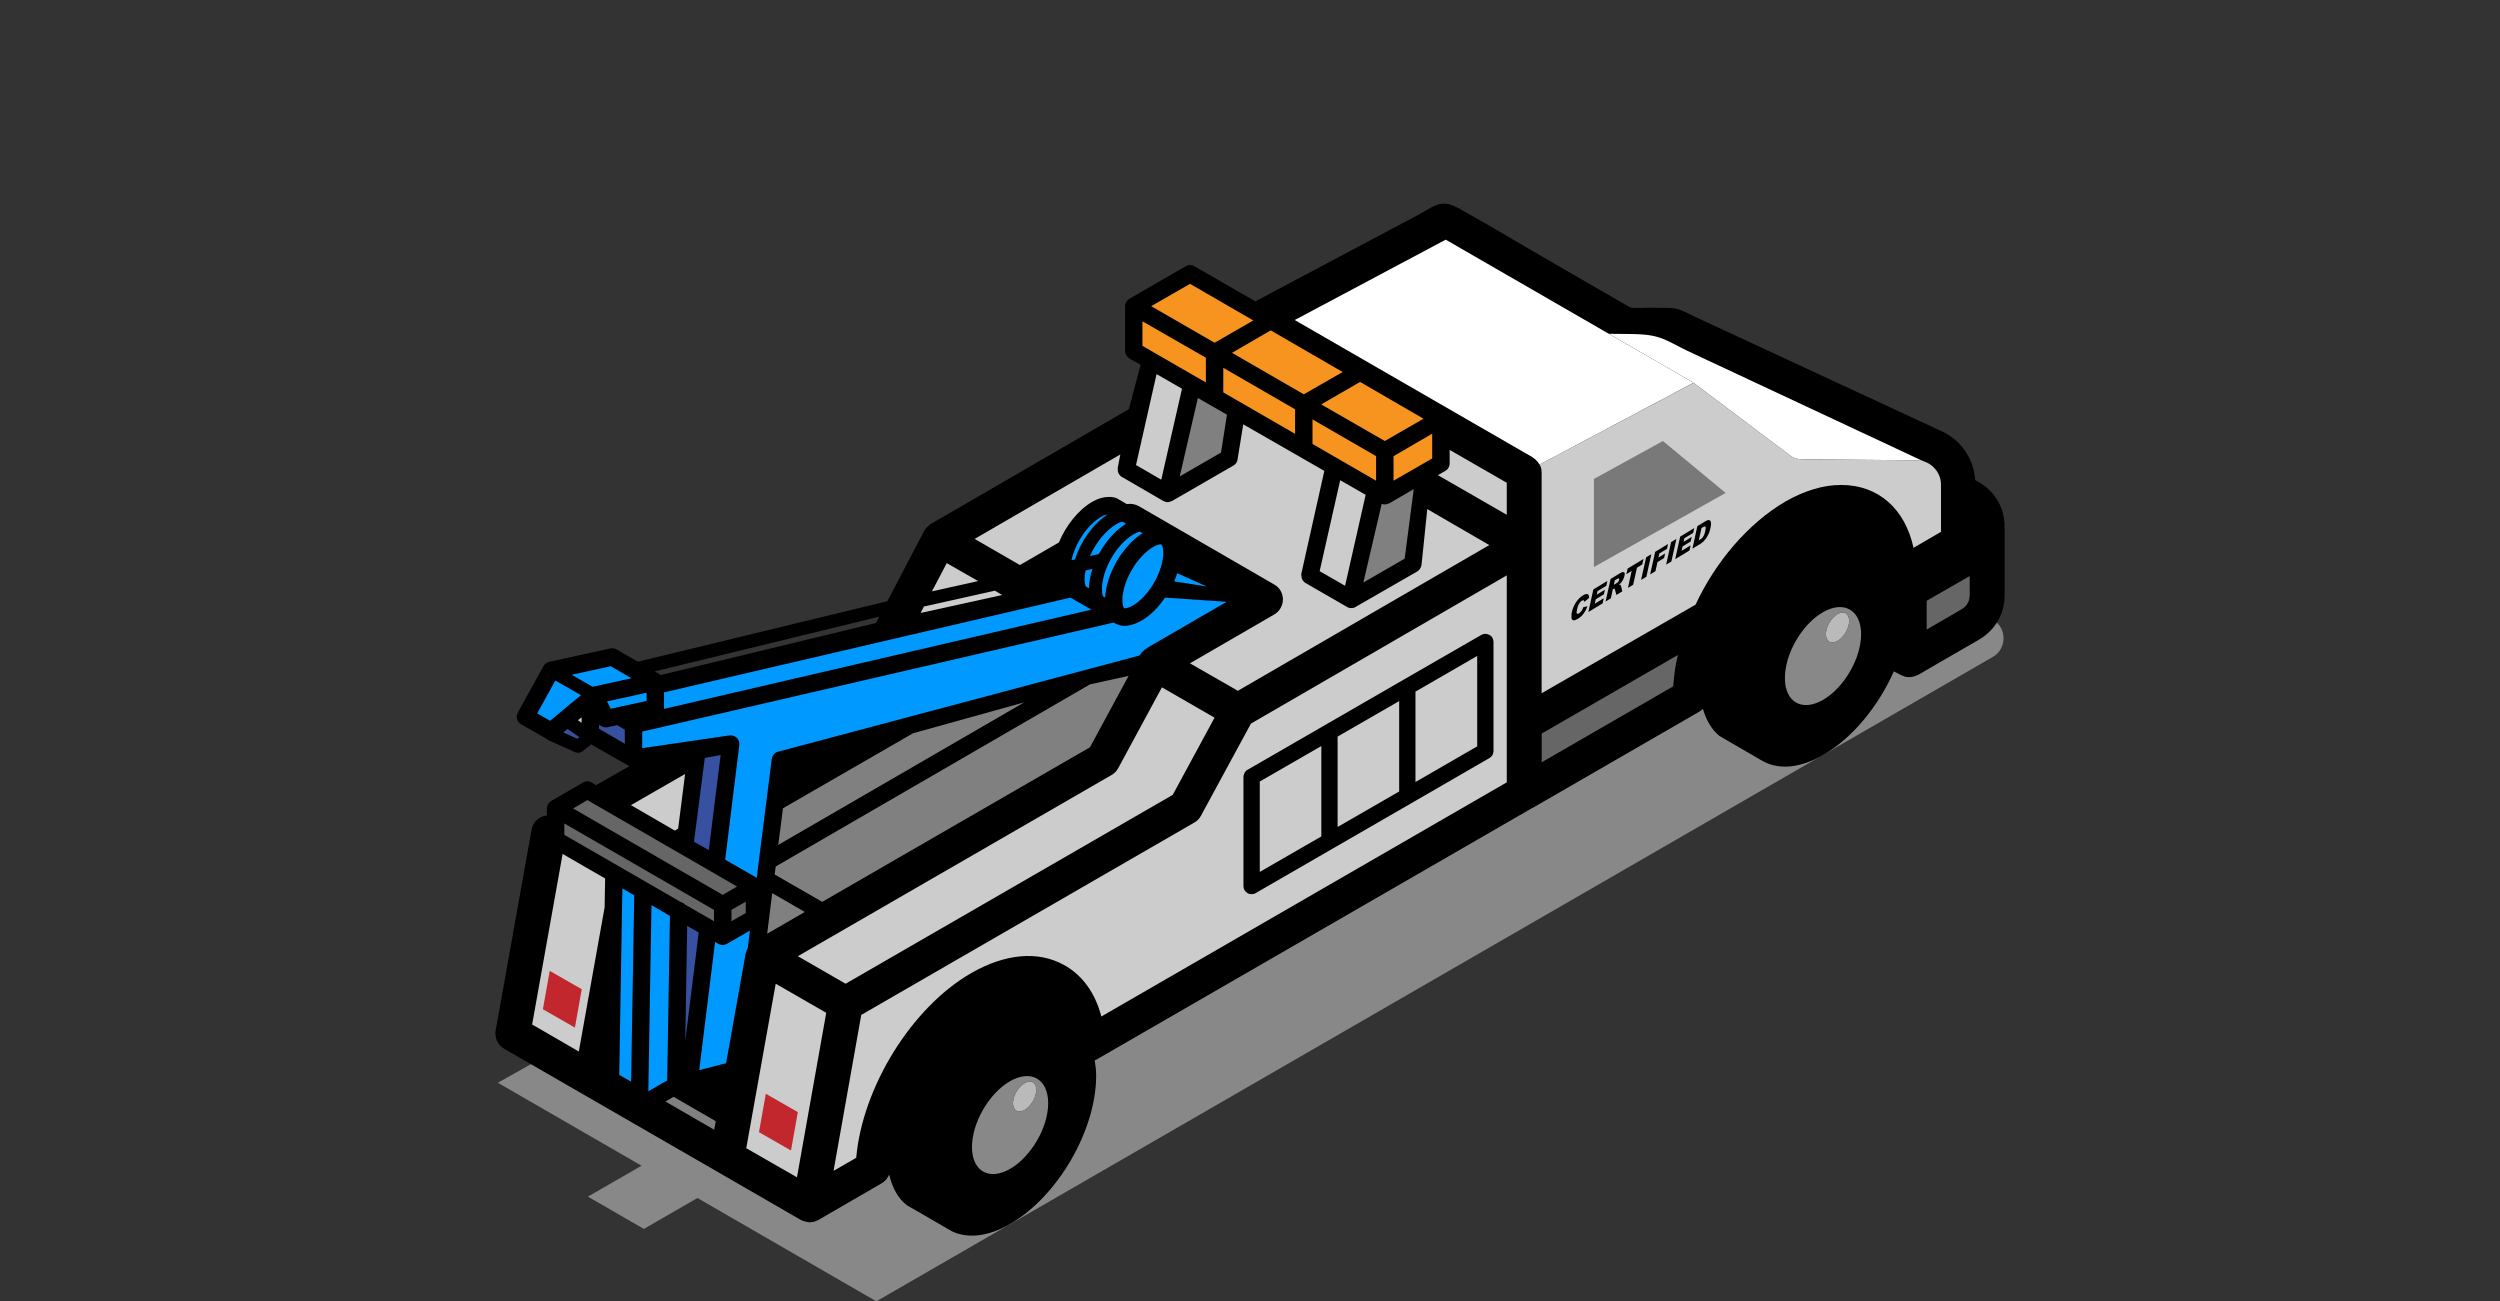 <?xml version="1.0" encoding="utf-8"?>
<!-- Generator: Adobe Illustrator 27.6.1, SVG Export Plug-In . SVG Version: 6.00 Build 0)  -->
<svg version="1.1" id="Layer_1" xmlns="http://www.w3.org/2000/svg" xmlns:xlink="http://www.w3.org/1999/xlink" x="0px" y="0px"
	 viewBox="0 0 172.9 90" style="enable-background:new 0 0 172.9 90;" xml:space="preserve">
<rect x="0" y="0" width="172.9" height="90" fill="#333333" stroke="none"/>
<style type="text/css">
	.st0{fill:#888888;}
	.st1{fill:#666666;}
	.st2{fill:#CCCCCC;}
	.st3{fill:none;stroke:#000000;stroke-linecap:round;stroke-linejoin:round;stroke-miterlimit:10;}
	.st4{fill:#FFFFFF;}
	.st5{fill:#808080;}
	.st6{fill:#0099FF;}
	.st7{fill:#3751A0;}
	.st8{fill:#F79420;}
	.st9{fill:#797979;}
	.st10{fill:#BABABA;}
	.st11{fill:#C1272D;}
	.st12{enable-background:new    ;}
	.st13{clip-path:url(#SVGID_00000038394760819201104410000004131685347730070957_);}
</style>
<g>
	<path class="st0" d="M137.813,45.439L60.608,90l-12.371-7.145l-3.71,2.136l-3.868-2.234
		l3.71-2.136l-9.94-5.738l80.837-45.329l0.581-0.325l21.966,13.611
		C138.817,43.421,138.817,44.868,137.813,45.439z"/>
	<path d="M138.638,36.404c0-1.28-0.67-2.418-1.778-3.058l-0.254-0.142
		c-0.071-0.955-0.447-1.828-1.097-2.509c-0.03-0.041-0.061-0.071-0.102-0.112
		c-0.183-0.173-0.366-0.315-0.579-0.457c-0.203-0.132-0.417-0.254-0.64-0.345
		l-12.911-5.993c0,0-1.382-0.64-1.402-0.65
		c-0.498-0.231-0.996-0.462-1.494-0.694c-0.406-0.189-0.813-0.377-1.219-0.566
		c-0.312-0.145-0.633-0.327-0.965-0.448c-0.371-0.135-0.72-0.136-1.108-0.14
		c-0.343-0.003-0.687-0.007-1.03-0.01c-0.415-0.004-0.895,0.059-1.305-0.013
		c-1.714-0.989-3.428-1.979-5.142-2.968c-1.401-0.809-2.793-1.635-4.193-2.447
		c-0.712-0.413-1.426-0.822-2.144-1.223c-0.452-0.253-0.946-0.583-1.488-0.549
		c-0.565,0.036-1.133,0.478-1.619,0.736c-1.112,0.59-2.224,1.181-3.336,1.771
		c-2.288,1.215-4.576,2.43-6.864,3.645c-0.319,0.169-0.637,0.338-0.956,0.508
		l-0.193,0.102l-4.216-2.428c-0.193-0.112-0.427-0.112-0.599,0
		c0,0-3.901,2.245-3.921,2.265c-0.061,0.051-0.112,0.102-0.152,0.152
		c-0.02,0.031-0.03,0.041-0.041,0.061c-0.051,0.091-0.081,0.183-0.081,0.284
		v3.078c0,0.224,0.122,0.427,0.295,0.538l0.782,0.437l-0.813,3.068l-13.677,7.929
		c-0.051,0.02-0.081,0.061-0.112,0.081c-0.03,0.02-0.061,0.051-0.081,0.071
		c-0.112,0.081-0.193,0.193-0.284,0.335l-2.55,4.866l-17.254,4.183l-1.483-0.853
		c-0.132-0.071-0.284-0.102-0.437-0.061l-4.216,0.924
		c-0.173,0.051-0.325,0.163-0.396,0.305l-1.768,3.2
		c-0.173,0.295-0.061,0.65,0.223,0.813l1.768,1.006
		c0.031,0.041,0.071,0.061,0.112,0.091l1.879,0.843
		c0.061,0.02,0.122,0.031,0.193,0.031c0.102,0,0.193-0.031,0.284-0.091
		l0.61-0.488l2.646,1.506l-2.311,1.314l-0.295-0.183
		c-0.183-0.112-0.427-0.112-0.599,0l-2.194,1.27c-0.031,0-0.031,0.03-0.041,0.03
		c-0.061,0.051-0.112,0.091-0.152,0.152c-0.02,0.03-0.031,0.041-0.041,0.061
		c-0.051,0.091-0.071,0.183-0.071,0.274v0.488
		c-0.528,0.061-0.965,0.437-1.057,0.965L34.281,71.268
		c-0.091,0.498,0.152,1.006,0.579,1.26l14.76,8.513l5.77,3.332
		c0.122,0.061,0.244,0.102,0.366,0.122c0.01,0.01,0.02,0.01,0.041,0.01
		c0.061,0.01,0.102,0.01,0.163,0.031h0.041c0.132,0,0.254-0.031,0.376-0.061
		c0.03-0.031,0.071-0.041,0.102-0.051c0.051-0.02,0.081-0.041,0.122-0.051
		l4.378-2.54c0.234-0.132,0.406-0.345,0.518-0.599
		c0.213,0.914,0.609,1.635,1.189,2.093c0.02,0.01,0.041,0.02,0.051,0.041
		l0.61,0.345l2.204,1.28c0.112,0.071,0.224,0.122,0.325,0.183
		c1.067,0.488,2.479,0.356,4.002-0.538c3.281-1.9,5.943-6.491,5.932-10.26
		c0-0.376-0.051-0.721-0.102-1.046c0.041-0.02,0.091-0.03,0.122-0.051
		l30.16-17.411c0.01-0.01,0.01-0.01,0.031-0.01l11.489-6.633
		c0.102-0.061,0.183-0.132,0.264-0.203c0.234,0.802,0.609,1.442,1.138,1.869
		c0.02,0.01,0.03,0.02,0.051,0.03l0.609,0.356l2.204,1.28
		c0.112,0.071,0.213,0.112,0.325,0.173c1.067,0.498,2.468,0.366,4.002-0.528
		c2.022-1.168,3.809-3.373,4.876-5.77l0.518,0.264
		c0.051,0.02,0.102,0.041,0.163,0.061c0.03,0.01,0.061,0.02,0.091,0.041
		c0.102,0.02,0.193,0.031,0.295,0.031c0.102,0,0.213-0.01,0.315-0.051
		c0.03,0,0.071-0.02,0.102-0.03c0.061-0.031,0.122-0.051,0.183-0.071
		l4.216-2.438c1.107-0.64,1.778-1.778,1.778-3.068V36.536
		c0-0.01-0.02-0.031-0.02-0.051C138.618,36.465,138.638,36.425,138.638,36.404z
		 M60.587,43.084l-14.897,3.604c-0.01,0-0.02-0.01-0.041-0.02
		c-0.01-0.01-0.01-0.02-0.031-0.041l-0.345-0.193l15.537-3.787L60.587,43.084z"/>
	<g>
		<path class="st1" d="M106.623,50.732v1.988l9.097-5.254
			c0.048-0.711,0.145-1.446,0.325-2.169L106.623,50.732z"/>
		<path class="st2" d="M134.239,33.529v3.251L132.34,37.887
			c-0.589-2.702-2.438-4.348-5.008-4.348c-1.229,0-2.509,0.386-3.84,1.138
			c-2.59,1.514-4.846,4.175-6.227,7.141l-10.646,6.126V32.686
			c0-0.102-0.01-0.203-0.03-0.295c-0.01-0.01-0.01-0.031-0.01-0.041
			c-0.031-0.071-0.061-0.152-0.102-0.224l10.656-5.648l6.647,4.999
			c0.02,0.02,0.041,0.03,0.061,0.041c0.051,0.041,0.102,0.081,0.163,0.102
			c0.091,0.051,0.183,0.081,0.284,0.102c0.091,0.03,0.193,0.041,0.284,0.041
			l7.93,0.07c0.051,0,0.102,0,0.152,0.01c0.122-0.01,0.244,0.02,0.366,0.061
			c0.264,0.071,0.508,0.213,0.701,0.406
			C134.057,32.635,134.239,33.062,134.239,33.529z"/>
	</g>
	<g>
		<g>
			<path class="st3" d="M98.683,30.952"/>
		</g>
		<g>
			<path class="st3" d="M95.303,32.903"/>
		</g>
	</g>
	<g>
		<g>
			<polygon class="st2" points="64.452,40.898 67.646,40.187 65.477,38.946 			"/>
			<path class="st4" d="M133.02,31.904c-0.122-0.041-0.244-0.071-0.366-0.061
				c-0.051-0.01-0.102-0.01-0.152-0.01l-7.934-0.071
				c-0.102,0-0.193-0.01-0.284-0.041c-0.102-0.02-0.193-0.051-0.284-0.102
				c-0.051-0.02-0.112-0.051-0.163-0.102c-0.02-0.01-0.041-0.02-0.061-0.041
				l-6.644-4.998l-10.656,5.648l10.646-5.658l-5.851-3.383
				c0.467,0.005,0.933,0.01,1.4,0.014c0.696,0.007,1.399,0.024,2.067,0.239
				c0.679,0.219,1.292,0.611,1.935,0.913c1.172,0.549,2.345,1.097,3.517,1.646
				c1.383,0.647,2.766,1.295,4.15,1.942c1.341,0.628,2.682,1.255,4.022,1.883
				c1.045,0.489,2.09,0.978,3.135,1.467c0.496,0.232,0.992,0.464,1.488,0.696
				C132.997,31.893,133.009,31.899,133.02,31.904z"/>
			<path class="st2" d="M133.721,32.31l-1.067-0.467c0.122-0.01,0.244,0.02,0.366,0.061
				L133.721,32.31z"/>
		</g>
		<polygon class="st2" points="51.611,79.41 55.118,81.422 57.142,70.047 53.648,68.035 		"/>
		<path class="st2" d="M57.648,80.977l1.567-0.904c0.434-4.892,3.832-10.399,7.953-12.773
			c2.35-1.35,4.627-1.554,6.41-0.566c1.277,0.699,2.169,1.94,2.591,3.567
			l28.04-16.195V39.791L86.515,50.044l-3.458,6.374
			c-0.108,0.205-0.265,0.361-0.458,0.47l-23.035,13.304L57.648,80.977z
			 M85.998,53.735c0-0.203,0.101-0.394,0.282-0.496l5.384-3.109l5.385-3.109
			l5.396-3.109c0.18-0.101,0.394-0.101,0.563,0
			c0.18,0.09,0.282,0.282,0.282,0.484v7.547c0,0.203-0.101,0.383-0.282,0.484
			l-5.396,3.12l-5.385,3.109l-5.384,3.109c-0.09,0.056-0.191,0.079-0.282,0.079
			c-0.101,0-0.203-0.023-0.282-0.079c-0.18-0.101-0.282-0.282-0.282-0.484V53.735z
			"/>
		<polygon class="st2" points="97.894,47.832 97.894,54.084 102.163,51.617 102.163,45.365 		"/>
		<polygon class="st2" points="92.509,50.941 92.509,57.193 96.767,54.738 96.767,48.486 		"/>
		<polygon class="st2" points="87.125,54.05 87.125,60.302 91.383,57.847 91.383,51.595 		"/>
		<path class="st2" d="M55.178,66.131l3.302,1.904l22.626-13.063l2.892-5.338l-3.639-2.097
			l-3.024,5.591c-0.108,0.193-0.265,0.361-0.458,0.47L55.178,66.131z"/>
		<polygon class="st5" points="70.838,48.573 57.897,56.074 53.824,58.431 54.006,57.039 
			54.149,55.901 63.144,50.712 		"/>
		<polygon class="st5" points="53.575,60.48 56.865,62.372 75.381,51.682 78.056,46.742 
			75.381,47.332 53.648,59.926 		"/>
		<polygon class="st5" points="53.057,64.577 55.66,63.071 53.407,61.769 		"/>
		<polygon class="st1" points="50.587,62.926 50.587,63.709 51.575,63.143 51.575,62.36 		"/>
		<path class="st6" d="M48.358,74.012l1.771-0.458h0.084l1.362-7.64
			c0-0.012,0.012-0.024,0.024-0.036c0.012-0.084,0.048-0.145,0.072-0.217
			c0.024-0.036,0.024-0.084,0.048-0.12l0.145-1.181l-1.591,0.916
			c-0.084,0.048-0.193,0.084-0.289,0.084c-0.108,0-0.217-0.036-0.301-0.084
			l-0.229-0.133L48.358,74.012z"/>
		<polygon class="st7" points="47.394,71.987 48.322,64.493 47.526,64.035 		"/>
		<polygon class="st6" points="44.839,75.47 46.141,74.723 46.333,63.348 45.056,62.601 		"/>
		<path class="st6" d="M42.827,74.337l0.819,0.47l0.217-12.821c0-0.024,0-0.048,0.012-0.06
			l-0.831-0.482L42.827,74.337z"/>
		<polygon class="st2" points="36.802,70.855 40.031,72.723 41.815,62.757 41.851,60.757 
			38.911,59.058 		"/>
		<path class="st1" d="M39.031,57.74l0.096,0.053l7.953,4.591
			c0.12,0.036,0.229,0.084,0.301,0.181l2,1.145v-0.783l-10.351-5.977V57.74z
			"/>
		<polygon class="st1" points="39.634,55.913 49.984,61.89 50.973,61.311 40.622,55.335 		"/>
		<polygon class="st2" points="43.634,55.684 46.671,57.444 46.9,57.311 47.382,53.527 		"/>
		<polygon class="st7" points="47.996,58.215 49.02,58.793 49.84,52.214 48.743,52.419 		"/>
		<path class="st7" d="M41.429,50.138v0.265l1.783,1.036v-0.976l-0.53-0.313l-0.651,0.145
			c-0.036,0.012-0.084,0.012-0.12,0.012c-0.096,0-0.193-0.012-0.289-0.072
			L41.429,50.138z"/>
		<polygon class="st7" points="38.959,50.656 39.923,51.09 40.068,50.981 39.248,50.415 		"/>
		<polygon class="st2" points="39.971,49.812 40.224,49.993 40.224,49.608 		"/>
		<polygon class="st6" points="37.152,49.342 38.043,49.849 40.176,48.077 38.405,47.065 		"/>
		<polygon class="st6" points="41.983,48.511 42.237,49.017 44.719,48.475 44.719,47.908 		"/>
		<polygon class="st6" points="39.537,46.667 40.983,47.499 43.67,46.908 42.237,46.077 		"/>
		<polygon class="st2" points="63.669,42.392 69.308,41.151 68.802,40.85 63.898,41.946 		"/>
		<path class="st6" d="M45.912,49.029l29.566-6.866l-1.446-0.831L45.924,47.884v1.072
			C45.924,48.981,45.912,49.005,45.912,49.029z"/>
		<path class="st6" d="M50.948,51.021c0.144,0.133,0.205,0.325,0.181,0.518l-0.976,7.917
			l2.181,1.253l1.041-8.224c0.036-0.253,0.217-0.458,0.47-0.506l24.971-6.646
			l0.012-0.012c0-0.012,0.012-0.012,0.012-0.024c0,0,0-0.012,0.012-0.012
			c0-0.012,0.012-0.012,0.012-0.024c0.036-0.048,0.06-0.096,0.096-0.133
			c0.024-0.036,0.072-0.06,0.096-0.096c0.072-0.06,0.133-0.12,0.217-0.169
			c0.036-0.012,0.06-0.048,0.096-0.072l5.463-3.169l-4.258-0.289
			c-0.458,0.675-1.024,1.253-1.651,1.603c-0.41,0.229-0.807,0.349-1.145,0.349
			c-0.205,0-0.386-0.036-0.542-0.121l-0.096-0.036c-0.012,0-0.012,0-0.012-0.012
			l-0.108-0.06l-32.603,7.541v1.145l6.001-0.876
			C50.611,50.828,50.804,50.889,50.948,51.021z"/>
		<path class="st6" d="M77.623,41.512c0,0.398,0.108,0.554,0.12,0.554
			c0.036,0.012,0.241,0.024,0.59-0.181c1.121-0.639,2.121-2.362,2.121-3.675
			c0-0.386-0.108-0.566-0.157-0.566c-0.048,0-0.253,0.012-0.542,0.181
			C78.623,38.488,77.623,40.211,77.623,41.512z"/>
		<path class="st6" d="M74.104,38.741l0.241-0.048c0.386-1.241,1.241-2.458,2.253-3.109
			c-0.084,0-0.229,0.036-0.458,0.169C75.201,36.295,74.357,37.584,74.104,38.741z"/>
		<path class="st6" d="M75.008,40.054c0,0.229,0.036,0.386,0.072,0.494l0.229,0.133
			c0.012-0.434,0.096-0.88,0.241-1.337l-0.47,0.108
			C75.044,39.657,75.008,39.862,75.008,40.054z"/>
		<path class="st6" d="M75.381,38.452l0.615-0.133c0.47-0.868,1.133-1.639,1.88-2.097
			l-0.241-0.145c-0.108,0.024-0.253,0.072-0.422,0.169
			C76.466,36.693,75.779,37.548,75.381,38.452z"/>
		<path class="st6" d="M76.213,40.753c0,0.217,0.024,0.374,0.072,0.482l0.145,0.096
			c0.084-1.639,1.193-3.567,2.591-4.458l-0.193-0.108
			c-0.108,0.024-0.241,0.084-0.422,0.181
			C77.225,37.632,76.213,39.38,76.213,40.753z"/>
		<path class="st6" d="M81.201,40.211l2.253,0.348L81.418,39.645
			C81.358,39.838,81.286,40.018,81.201,40.211z"/>
		<polygon class="st8" points="79.012,22.222 79.012,23.921 83.398,26.451 83.398,24.74 		"/>
		<polygon class="st8" points="79.615,21.174 84.001,23.704 86.676,22.162 82.302,19.631 		"/>
		<polygon class="st8" points="85.206,24.403 90.17,27.271 92.857,25.728 87.881,22.848 		"/>
		<polygon class="st8" points="84.603,25.439 84.603,27.138 89.568,30.006 89.568,28.307 		"/>
		<polygon class="st8" points="91.375,27.969 95.773,30.5 98.448,28.958 94.062,26.415 		"/>
		<polygon class="st8" points="96.376,31.548 96.376,33.247 99.051,31.705 99.051,29.994 		"/>
		<polygon class="st8" points="90.773,29.006 90.773,30.705 95.171,33.247 95.171,31.548 		"/>
		<polygon class="st2" points="78.566,32.163 80.313,33.176 81.747,26.885 79.988,25.873 		"/>
		<polygon class="st5" points="81.591,32.947 84.446,31.296 84.856,28.68 82.844,27.524 		"/>
		<polygon class="st2" points="91.267,39.502 93.026,40.514 94.448,34.223 92.688,33.211 		"/>
		<path class="st5" d="M94.291,40.285l2.856-1.651l0.627-4.808l-1.699,0.988
			c-0.012,0-0.024,0-0.036,0.012c-0.084,0.036-0.169,0.06-0.265,0.06
			c-0.084,0-0.157-0.012-0.217-0.036L94.291,40.285z"/>
		<path class="st2" d="M104.209,33.39v2.215l-4.764-2.743l0.508-0.295
			c0.193-0.102,0.305-0.305,0.305-0.528v-0.924L104.209,33.39z"/>
		<path class="st2" d="M103,37.698L85.609,47.775l-3.312-1.9l5.821-3.373
			c0.376-0.213,0.609-0.62,0.609-1.046c0-0.437-0.234-0.833-0.609-1.036
			l-9.356-5.414c-0.254-0.142-0.549-0.193-0.833-0.142L77.32,34.508
			c-0.01-0.01-0.02-0.01-0.02-0.01v-0.01c-0.234-0.112-0.447-0.122-0.62-0.122
			c-0.345,0-0.752,0.112-1.138,0.335c-0.975,0.569-1.828,1.656-2.306,2.814
			l-2.702,1.564l-3.129-1.808l10.077-5.841L77.3,32.365v0.02
			c0,0.041,0,0.091,0.01,0.132v0.091c0.02,0.051,0.041,0.081,0.051,0.122
			c0.01,0.02,0.02,0.061,0.051,0.091c0.02,0.031,0.051,0.051,0.071,0.081
			c0.031,0.02,0.061,0.051,0.091,0.081c0.02,0,0.02,0.01,0.03,0.01
			l2.854,1.656c0.081,0.041,0.193,0.081,0.305,0.081
			c0.091,0,0.203-0.041,0.284-0.081c0,0,0,0,0.01,0l4.256-2.458
			c0.173-0.102,0.274-0.274,0.284-0.467l0.386-2.377l5.607,3.22l-1.595,7.131
			c0,0.01,0.02,0.01,0,0.02c0,0.03,0,0.081,0.02,0.132v0.091
			c0.01,0.041,0.03,0.081,0.041,0.112c0.01,0.041,0.031,0.071,0.051,0.102
			c0.02,0.03,0.051,0.041,0.071,0.071c0.041,0.03,0.061,0.071,0.102,0.091
			c0.01,0,0.01,0,0.02,0.01l2.854,1.646c0.102,0.061,0.193,0.081,0.305,0.081
			c0.091,0,0.203-0.02,0.284-0.071c0.01-0.01,0.01-0.01,0.01-0.01l4.256-2.448
			c0.173-0.102,0.274-0.274,0.305-0.467l0.396-3.85L103,37.698z"/>
		<path class="st4" d="M117.123,26.469l-10.646,5.658
			c-0.02-0.041-0.051-0.061-0.061-0.081c-0.03-0.051-0.051-0.091-0.091-0.122
			c-0.081-0.102-0.173-0.193-0.295-0.264c-0.01,0-0.01,0-0.01-0.02
			l-16.477-9.508l1.778-0.945l8.665-4.612l15.014,8.665L117.123,26.469z"/>
	</g>
	<polygon class="st9" points="110.235,33.123 110.235,39.214 119.343,34.092 115.008,30.5 	"/>
	<polygon class="st5" points="46.02,76.181 49.394,78.133 49.503,77.542 46.586,75.855 	"/>
	<path class="st1" d="M133.248,41.55v1.988l2.41-1.398
		c0.506-0.289,0.566-0.771,0.566-0.976v-1.326L133.248,41.55z"/>
	<g>
		<g>
			<path class="st0" d="M127.09,44.323c-0.446,0.258-0.809,0.051-0.81-0.462
				c-0.001-0.504,0.359-1.128,0.805-1.386c0.446-0.258,0.801-0.046,0.803,0.457
				C127.888,43.446,127.536,44.065,127.09,44.323L127.09,44.323z M126.067,42.346
				c-1.454,0.839-2.627,2.88-2.623,4.551c0.005,1.671,1.186,2.344,2.64,1.504
				c1.454-0.84,2.635-2.876,2.63-4.547
				C128.709,42.184,127.521,41.506,126.067,42.346L126.067,42.346z"/>
			<path class="st10" d="M127.084,42.475c0.446-0.258,0.801-0.046,0.803,0.457
				c0.001,0.513-0.351,1.133-0.797,1.39c-0.446,0.258-0.809,0.051-0.81-0.462
				C126.278,43.357,126.638,42.733,127.084,42.475L127.084,42.475z"/>
		</g>
	</g>
	<g>
		<g>
			<path class="st0" d="M70.868,76.76c-0.446,0.258-0.809,0.051-0.81-0.462
				c-0.001-0.504,0.359-1.128,0.805-1.386c0.446-0.258,0.801-0.046,0.803,0.457
				C71.667,75.882,71.314,76.502,70.868,76.76L70.868,76.76z M69.845,74.782
				c-1.454,0.839-2.627,2.88-2.623,4.551c0.005,1.671,1.186,2.344,2.64,1.504
				c1.454-0.84,2.635-2.876,2.63-4.547C72.488,74.62,71.299,73.943,69.845,74.782
				L69.845,74.782z"/>
			<path class="st10" d="M70.863,74.912c0.446-0.258,0.801-0.046,0.803,0.457
				c0.001,0.513-0.351,1.133-0.797,1.39c-0.446,0.258-0.809,0.051-0.81-0.462
				C70.056,75.794,70.417,75.17,70.863,74.912L70.863,74.912z"/>
		</g>
	</g>
	<polygon class="st11" points="55.178,76.914 54.705,79.569 52.491,78.301 52.964,75.646 	"/>
	<polygon class="st11" points="40.234,68.414 39.76,71.069 37.546,69.801 38.02,67.146 	"/>
	<g>
		<g class="st12">
			<defs>
				<polygon id="SVGID_1_" class="st12" points="108.686,43.061 108.682,41.662 118.34,35.785 
					118.343,37.184 				"/>
			</defs>
			<clipPath id="SVGID_00000103230126006126179500000006107737767588506796_">
				<use xlink:href="#SVGID_1_"  style="overflow:visible;"/>
			</clipPath>
			<g style="clip-path:url(#SVGID_00000103230126006126179500000006107737767588506796_);">
				<path d="M109.482,41.176c-0.194,0.118-0.353,0.281-0.489,0.48
					c-0.129,0.203-0.23,0.43-0.287,0.688c-0.043,0.192-0.05,0.337-0.02,0.427
					c0.036,0.086,0.087,0.129,0.152,0.131c0.072,0.006,0.173-0.039,0.303-0.118
					c0.101-0.061,0.194-0.135,0.273-0.216c0.072-0.085,0.144-0.179,0.208-0.284
					c0.065-0.106,0.122-0.232,0.165-0.357l-0.288,0.068
					c-0.036,0.105-0.079,0.197-0.129,0.269l-0.173,0.171l-0.144,0.005
					c-0.029-0.04-0.022-0.144,0.021-0.319c0.028-0.142,0.064-0.246,0.114-0.335
					c0.065-0.114,0.137-0.199,0.216-0.247l0.094-0.032l0.058,0.039l0.015,0.082
					l0.338-0.289c-0.008-0.136-0.037-0.226-0.109-0.249
					C109.734,41.064,109.626,41.088,109.482,41.176"/>
				<polyline points="111.167,40.175 110.195,40.767 109.853,42.326 110.839,41.726 
					110.918,41.371 110.291,41.753 110.363,41.444 110.924,41.102 110.995,40.785 
					110.434,41.127 110.484,40.881 111.096,40.509 111.167,40.175 				"/>
				<path d="M111.615,40.45l0.064-0.312l0.166-0.101l0.123-0.041l0.015,0.09
					l-0.043,0.109l-0.072,0.085l-0.101,0.078L111.615,40.45 M111.995,39.671
					l-0.605,0.368l-0.349,1.563l0.367-0.224l0.135-0.629l0.036-0.022l0.079-0.015
					l0.036,0.077l0.095,0.357l0.41-0.25l-0.08-0.341l-0.029-0.065l-0.036-0.053
					l-0.087,0.003l0.144-0.137l0.151-0.224l0.086-0.251
					c0.021-0.096,0.028-0.175,0.007-0.22l-0.116-0.054
					C112.19,39.569,112.103,39.605,111.995,39.671"/>
				<polyline points="113.666,38.654 112.564,39.325 112.478,39.709 112.846,39.485 
					112.589,40.661 112.949,40.441 113.213,39.262 113.58,39.038 113.666,38.654 				"/>
				<polyline points="114.206,38.326 113.846,38.545 113.497,40.108 113.864,39.885 
					114.206,38.326 				"/>
				<polyline points="115.365,37.62 114.472,38.164 114.123,39.727 114.491,39.503 
					114.633,38.87 115.087,38.594 115.158,38.277 114.697,38.557 114.761,38.278 
					115.294,37.954 115.365,37.62 				"/>
				<polyline points="115.941,37.269 115.574,37.493 115.232,39.052 115.592,38.833 
					115.941,37.269 				"/>
				<polyline points="117.173,36.52 116.201,37.112 115.859,38.671 116.845,38.07 
					116.924,37.716 116.297,38.097 116.369,37.789 116.93,37.447 117.002,37.13 
					116.433,37.476 116.49,37.226 117.102,36.853 117.173,36.52 				"/>
				<path d="M117.486,37.374l0.192-0.855l0.086-0.053
					c0.094-0.057,0.159-0.072,0.187-0.031c0.022,0.036,0.022,0.136-0.021,0.303
					c-0.021,0.121-0.057,0.225-0.086,0.284l-0.101,0.169
					c-0.036,0.038-0.094,0.082-0.166,0.126L117.486,37.374 M117.929,36.06
					l-0.54,0.329l-0.342,1.559l0.54-0.329c0.065-0.039,0.137-0.092,0.223-0.169
					l0.194-0.226l0.165-0.299c0.05-0.113,0.093-0.247,0.129-0.418
					c0.029-0.109,0.035-0.204,0.042-0.283l-0.037-0.201l-0.13-0.062
					C118.116,35.962,118.037,35.994,117.929,36.06"/>
			</g>
		</g>
	</g>
</g>
</svg>
